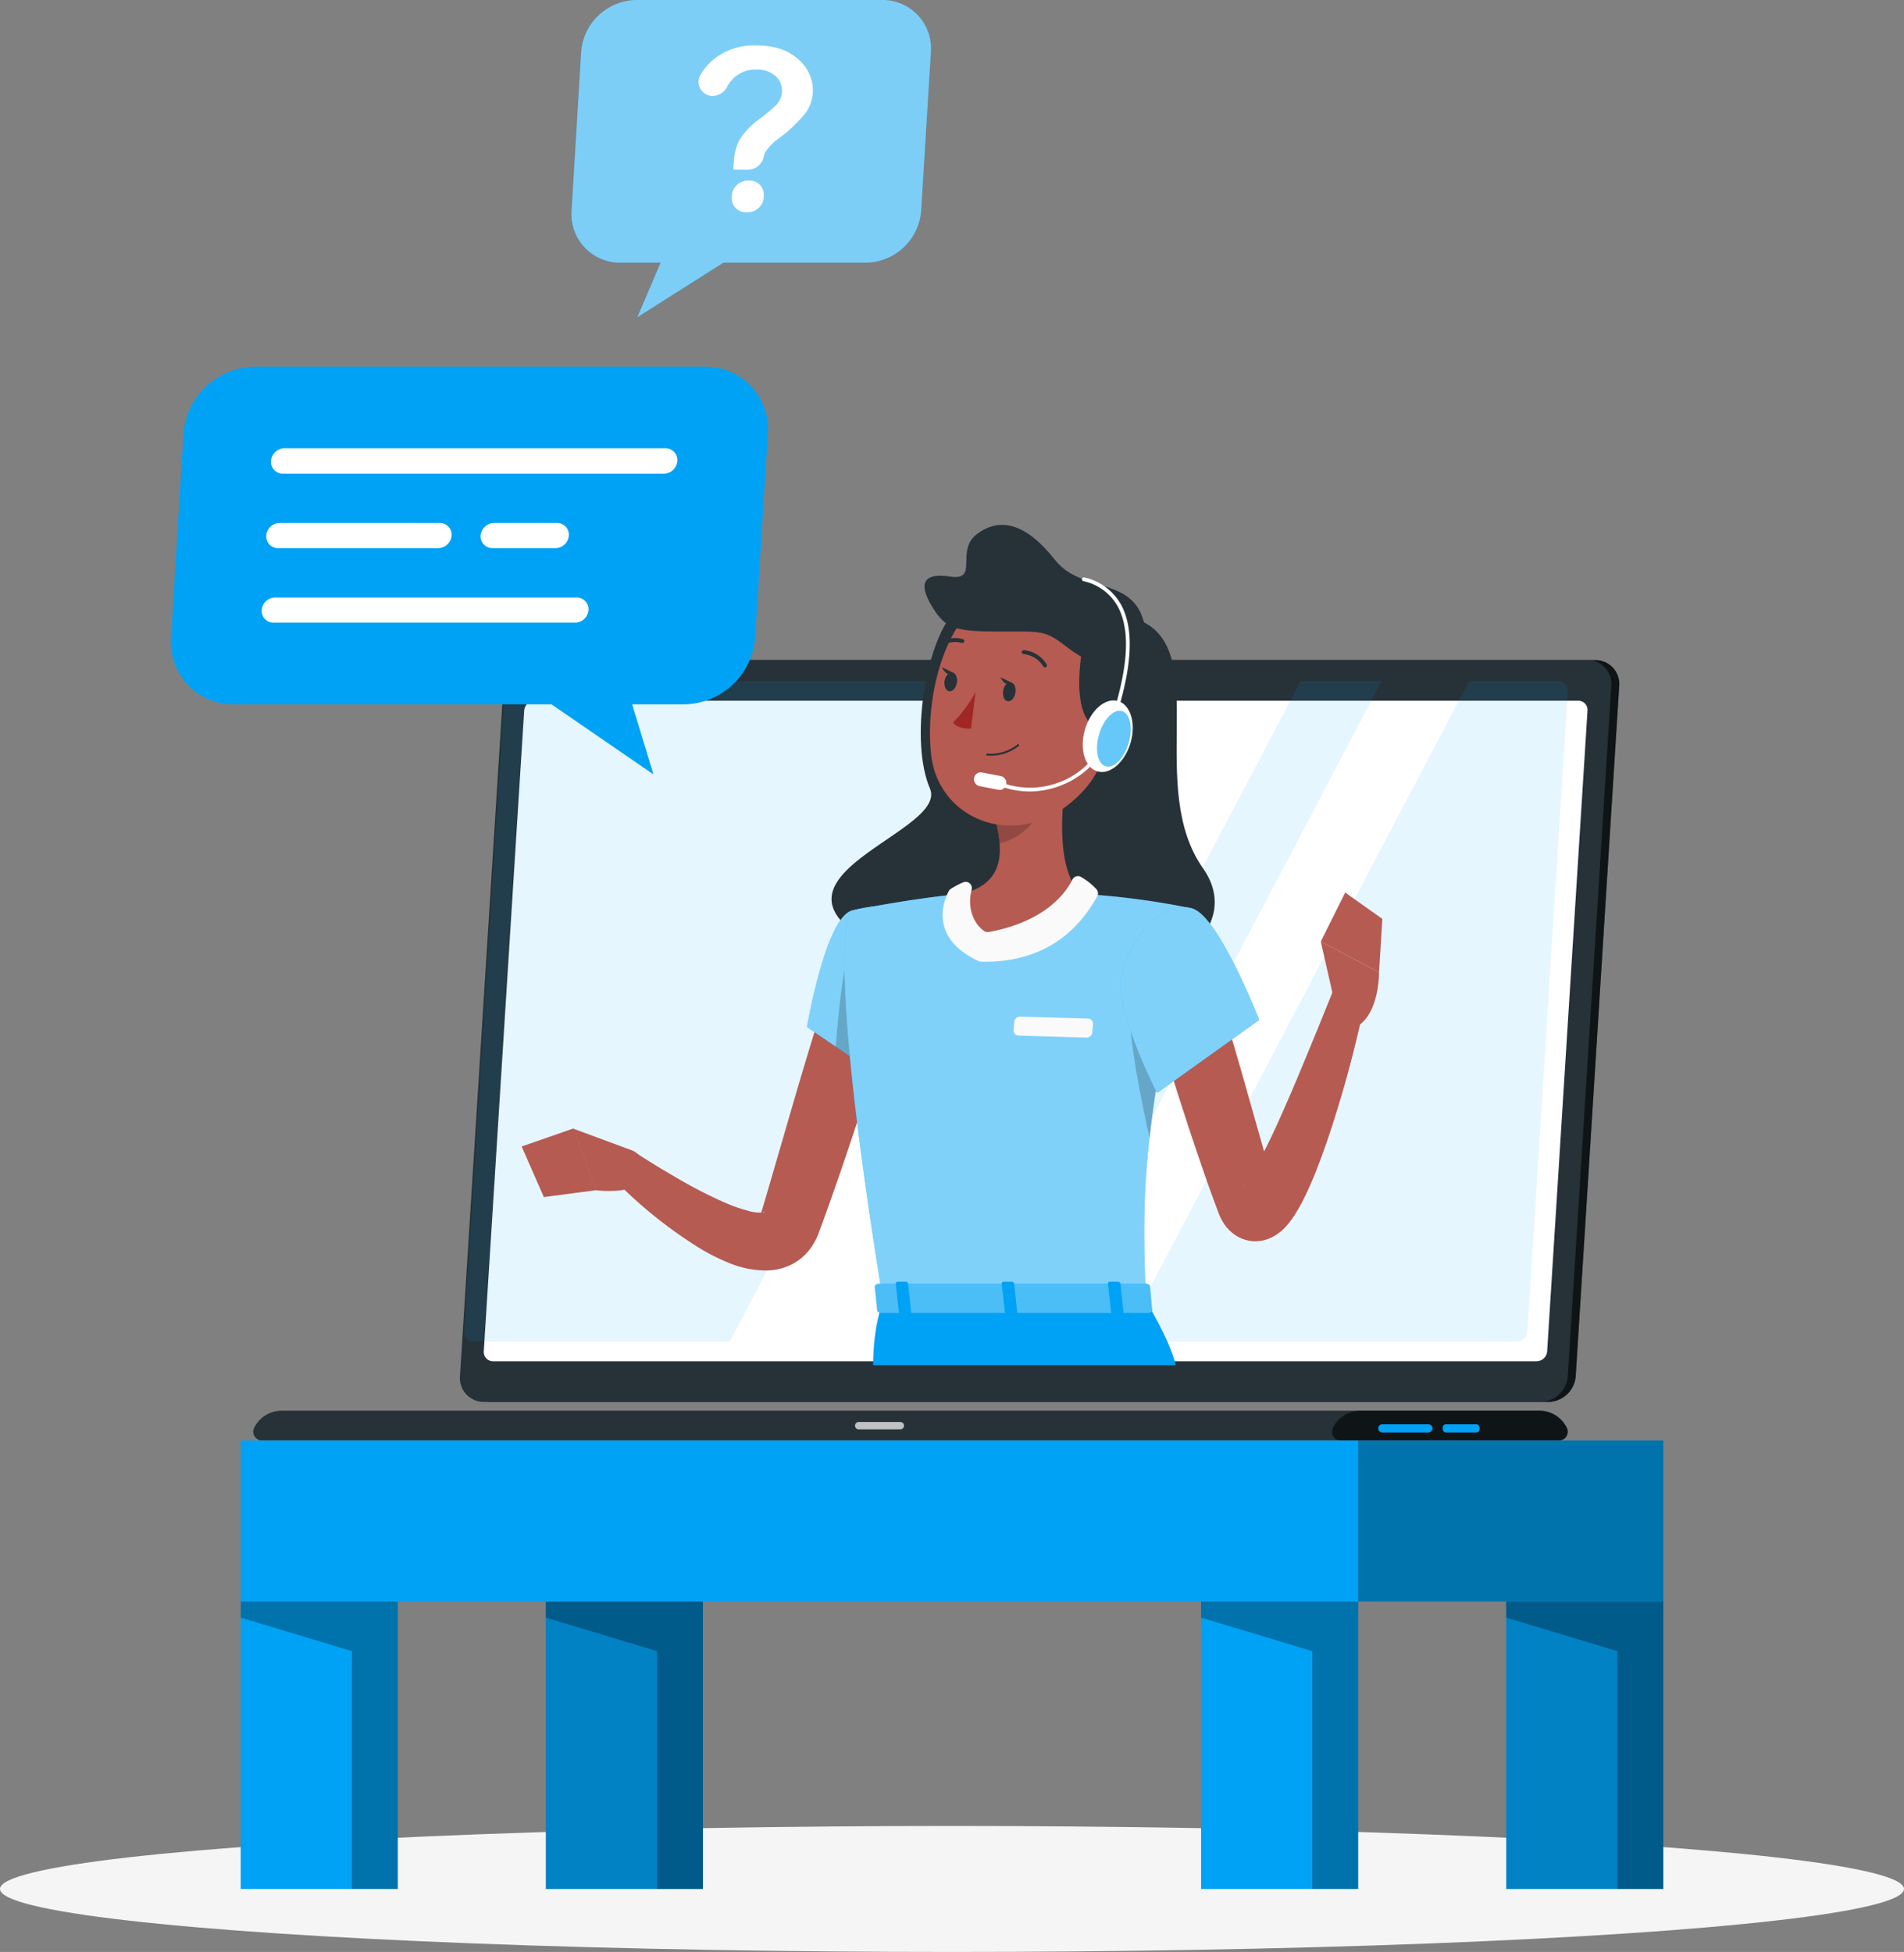 <svg xmlns="http://www.w3.org/2000/svg" width="361.476" height="370.579" viewBox="0 0 361.476 370.579">
  <rect x="0" y="0" width="361.476" height="370.579" fill="#808080" stroke="none"/>
  <g id="Group_4169" data-name="Group 4169" transform="translate(-4207.929 -762.176)">
    <g id="Group_4152" data-name="Group 4152" transform="translate(4256.006 887.496)">
      <path id="Path_35675" data-name="Path 35675" d="M373.469,318.962H172.844a4.522,4.522,0,0,1-4.543-4.86l8.263-131.112a5.283,5.283,0,0,1,5.167-4.86H382.344a4.522,4.522,0,0,1,4.543,4.86L378.625,314.1A5.283,5.283,0,0,1,373.469,318.962Z" transform="translate(-127.554 -178.13)" fill="#263238"/>
      <path id="Path_35676" data-name="Path 35676" d="M373.469,318.962H172.844a4.522,4.522,0,0,1-4.543-4.86l8.263-131.112a5.283,5.283,0,0,1,5.167-4.86H382.344a4.522,4.522,0,0,1,4.543,4.86L378.625,314.1A5.283,5.283,0,0,1,373.469,318.962Z" transform="translate(-127.554 -178.13)" opacity="0.6"/>
      <path id="Path_35677" data-name="Path 35677" d="M372.049,318.962H171.435a4.522,4.522,0,0,1-4.554-4.86l8.263-131.112a5.283,5.283,0,0,1,5.167-4.86H380.924a4.512,4.512,0,0,1,4.543,4.86L377.2,314.1A5.283,5.283,0,0,1,372.049,318.962Z" transform="translate(-127.634 -178.13)" fill="#263238"/>
      <path id="Path_35678" data-name="Path 35678" d="M373.9,313H135.182a5.822,5.822,0,0,0-5.283,3.265,1.669,1.669,0,0,0,1.532,2.388H377.594a1.669,1.669,0,0,0,1.532-2.388A5.8,5.8,0,0,0,373.9,313Z" transform="translate(-129.736 -170.498)" fill="#263238"/>
      <path id="Path_35679" data-name="Path 35679" d="M362.927,313H328.979a5.79,5.79,0,0,0-5.23,3.265,1.669,1.669,0,0,0,1.521,2.388h41.355a1.669,1.669,0,0,0,1.532-2.388A5.8,5.8,0,0,0,362.927,313Z" transform="translate(-118.767 -170.498)" opacity="0.6"/>
      <path id="Path_35680" data-name="Path 35680" d="M341.41,316.983h-8.77a.771.771,0,0,1-.761-.771h0a.771.771,0,0,1,.761-.771h8.77a.771.771,0,0,1,.771.771h0A.771.771,0,0,1,341.41,316.983Z" transform="translate(-118.297 -170.36)" fill="#00a2f5"/>
      <rect id="Rectangle_263" data-name="Rectangle 263" width="7.005" height="1.543" rx="0.6" transform="translate(225.818 145.08)" fill="#00a2f5"/>
      <path id="Path_35682" data-name="Path 35682" d="M171.16,308.955l7.671-121.645a2.039,2.039,0,0,1,2.007-1.881h198.1a1.743,1.743,0,0,1,1.765,1.881l-7.66,121.645a2.05,2.05,0,0,1-2.018,1.881H172.935a1.765,1.765,0,0,1-1.775-1.881Z" transform="translate(-127.392 -177.717)" fill="#fff"/>
      <path id="Path_35683" data-name="Path 35683" d="M284.056,181.88,218.072,307.3H169.4a1.754,1.754,0,0,1-1.775-1.891l7.671-121.634a2.05,2.05,0,0,1,2.007-1.891Z" transform="translate(-127.593 -177.918)" fill="#00a2f5" opacity="0.1"/>
      <path id="Path_35684" data-name="Path 35684" d="M336.868,181.88,270.884,307.3H255.5L321.484,181.88Z" transform="translate(-122.619 -177.918)" fill="#00a2f5" opacity="0.1"/>
      <path id="Path_35685" data-name="Path 35685" d="M370.476,183.771l-7.671,121.634A2.039,2.039,0,0,1,360.8,307.3H285.78L351.764,181.88h16.905a1.765,1.765,0,0,1,1.807,1.891Z" transform="translate(-120.906 -177.918)" fill="#00a2f5" opacity="0.1"/>
    </g>
    <g id="freepik--Shadow--inject-36" transform="translate(4207.929 1108.833)">
      <ellipse id="freepik--path--inject-36" cx="180.738" cy="11.961" rx="180.738" ry="11.961" fill="#f5f5f5"/>
    </g>
    <g id="freepik--Table--inject-36" transform="translate(4253.626 1035.651)">
      <rect id="Rectangle_255" data-name="Rectangle 255" width="270.073" height="30.575" fill="#00a2f5"/>
      <rect id="Rectangle_256" data-name="Rectangle 256" width="57.933" height="30.575" transform="translate(212.149)" opacity="0.3"/>
      <rect id="Rectangle_257" data-name="Rectangle 257" width="29.819" height="54.568" transform="translate(0 30.575)" fill="#00a2f5"/>
      <path id="Path_35671" data-name="Path 35671" d="M94.72,353.49v3.052l21.114,6.374v45.141h8.7V353.49Z" transform="translate(-94.711 -322.915)" opacity="0.3"/>
      <rect id="Rectangle_258" data-name="Rectangle 258" width="29.819" height="54.568" transform="translate(240.263 30.575)" fill="#00a2f5"/>
      <rect id="Rectangle_259" data-name="Rectangle 259" width="29.819" height="54.568" transform="translate(240.263 30.575)" opacity="0.2"/>
      <path id="Path_35672" data-name="Path 35672" d="M371,353.49v3.052l21.123,6.374v45.141h8.7V353.49Z" transform="translate(-130.737 -322.915)" opacity="0.3"/>
      <rect id="Rectangle_260" data-name="Rectangle 260" width="29.819" height="54.568" transform="translate(182.33 30.575)" fill="#00a2f5"/>
      <path id="Path_35673" data-name="Path 35673" d="M304.38,353.49v3.052l21.123,6.374v45.141h8.7V353.49Z" transform="translate(-122.05 -322.915)" opacity="0.3"/>
      <rect id="Rectangle_261" data-name="Rectangle 261" width="29.819" height="54.568" transform="translate(57.933 30.575)" fill="#00a2f5"/>
      <rect id="Rectangle_262" data-name="Rectangle 262" width="29.819" height="54.568" transform="translate(57.933 30.575)" opacity="0.2"/>
      <path id="Path_35674" data-name="Path 35674" d="M161.33,353.49v3.052l21.123,6.374v45.141h8.7V353.49Z" transform="translate(-103.397 -322.915)" opacity="0.3"/>
    </g>
    <g id="freepik--Chat--inject-36" transform="translate(4240.372 762.176)">
      <path id="Path_35725" data-name="Path 35725" d="M115.849,148.09h85.584a11.813,11.813,0,0,1,11.9,12.679L210.942,199.5a13.736,13.736,0,0,1-13.461,12.679H187.57l4.047,13.3-19.357-13.3H111.929a11.813,11.813,0,0,1-11.9-12.679l2.367-38.734a13.736,13.736,0,0,1,13.45-12.679Z" transform="translate(-100 -78.461)" fill="#00a2f5"/>
      <path id="Path_35726" data-name="Path 35726" d="M192.574,167.547H120.2a2.219,2.219,0,0,1-2.2-2.42h0a2.578,2.578,0,0,1,2.525-2.388h72.387a2.229,2.229,0,0,1,2.219,2.388h0A2.568,2.568,0,0,1,192.574,167.547Z" transform="translate(-98.982 -77.632)" fill="#fff"/>
      <path id="Path_35727" data-name="Path 35727" d="M149.747,180.936H119.38a2.229,2.229,0,0,1-2.24-2.388h0a2.578,2.578,0,0,1,2.536-2.388h30.4a2.229,2.229,0,0,1,2.251,2.388h0A2.589,2.589,0,0,1,149.747,180.936Z" transform="translate(-99.03 -76.872)" fill="#fff"/>
      <path id="Path_35728" data-name="Path 35728" d="M175.817,194.326H118.56a2.229,2.229,0,0,1-2.24-2.388h0a2.568,2.568,0,0,1,2.536-2.388h57.256a2.219,2.219,0,0,1,2.24,2.388h0A2.578,2.578,0,0,1,175.817,194.326Z" transform="translate(-99.077 -76.114)" fill="#fff"/>
      <path id="Path_35729" data-name="Path 35729" d="M169.871,180.936H157.9a2.229,2.229,0,0,1-2.24-2.388h0a2.589,2.589,0,0,1,2.536-2.388h11.961a2.219,2.219,0,0,1,2.24,2.388h0A2.578,2.578,0,0,1,169.871,180.936Z" transform="translate(-96.85 -76.872)" fill="#fff"/>
      <path id="Path_35730" data-name="Path 35730" d="M230.948,82.19H184.289a10.661,10.661,0,0,0-10.471,9.858L172,122.2a9.2,9.2,0,0,0,9.266,9.858h7.639l-4.417,10.355,16.335-10.355h27.07a10.661,10.661,0,0,0,10.471-9.858l1.849-30.155a9.2,9.2,0,0,0-9.266-9.858Z" transform="translate(-95.927 -82.19)" fill="#00a2f5"/>
      <g id="Group_4093" data-name="Group 4093" transform="translate(76.051 0)" opacity="0.5">
        <path id="Path_35731" data-name="Path 35731" d="M230.948,82.19H184.289a10.661,10.661,0,0,0-10.471,9.858L172,122.2a9.2,9.2,0,0,0,9.266,9.858h7.639l-4.417,10.355,16.335-10.355h27.07a10.661,10.661,0,0,0,10.471-9.858l1.849-30.155a9.2,9.2,0,0,0-9.266-9.858Z" transform="translate(-171.978 -82.19)" fill="#fafafa"/>
      </g>
      <path id="Path_35732" data-name="Path 35732" d="M207.161,111.6a3.054,3.054,0,0,1-2.958,2.335h-2.758c0-.782.063-1.257.074-1.426a9.911,9.911,0,0,1,1.141-4.364,14.592,14.592,0,0,1,3.74-3.846,28.725,28.725,0,0,0,3.318-2.811,3.973,3.973,0,0,0,.93-2.3,3.677,3.677,0,0,0-1.215-3.011,5.22,5.22,0,0,0-3.7-1.247,6,6,0,0,0-3.909,1.31,6.223,6.223,0,0,0-1.585,1.976,3.17,3.17,0,0,1-3.064,1.712h0a2.684,2.684,0,0,1-1.944-4.089,10.745,10.745,0,0,1,2.42-2.811,12.161,12.161,0,0,1,8.1-2.673c3.455,0,6.139.9,8.072,2.7a7.724,7.724,0,0,1,2.673,6.34,7.4,7.4,0,0,1-1.352,3.761,27.154,27.154,0,0,1-5.1,4.839,9.878,9.878,0,0,0-2.515,2.546,4.025,4.025,0,0,0-.37,1.057Zm-6.033,7.586v-.338a3.054,3.054,0,0,1,3.011-2.832h.38a2.641,2.641,0,0,1,2.673,2.832v.338a3.064,3.064,0,0,1-3.011,2.842h-.338a2.641,2.641,0,0,1-2.715-2.842Z" transform="translate(-94.634 -81.728)" fill="#fff"/>
    </g>
    <g id="Group_4168" data-name="Group 4168" transform="translate(4306.965 861.825)">
      <path id="Path_35681" data-name="Path 35681" d="M233.748,316.832h-7.9a.7.7,0,0,1-.7-.7h0a.7.7,0,0,1,.7-.7h7.9a.7.7,0,0,1,.7.7h0A.7.7,0,0,1,233.748,316.832Z" transform="translate(-161.855 -145.12)" fill="#fff" opacity="0.7"/>
      <path id="Path_35686" data-name="Path 35686" d="M275.5,181.937a1.392,1.392,0,0,1-1.363,1.287,1.192,1.192,0,0,1-1.2-1.287,1.382,1.382,0,0,1,1.363-1.287,1.191,1.191,0,0,1,1.2,1.287Z" transform="translate(-164.09 -138.818)" fill="#fff" opacity="0.4"/>
      <path id="Path_35687" data-name="Path 35687" d="M243.519,154.084c-5.214,5.967-8.226,24.26-4.366,33.259s-40.932,18.007-3.975,32.629S301.7,217.636,291,202.489s1.153-40.37-11.229-46.709C268.58,150,253.967,142.12,243.519,154.084Z" transform="translate(-161.636 -137.283)" fill="#263238"/>
      <path id="Path_35688" data-name="Path 35688" d="M230.421,231.474c-1.954,6.673-4.032,13.345-6.187,20.018s-4.394,13.269-6.768,19.894l-.906,2.5-.458,1.249-.143.372-.229.562c-.143.362-.362.753-.553,1.125a10.38,10.38,0,0,1-4.013,4.061,10.866,10.866,0,0,1-4.995,1.315,18.434,18.434,0,0,1-7.14-1.4,40.181,40.181,0,0,1-5.367-2.659,85.382,85.382,0,0,1-17.044-13.784l4.108-4.842c1.382.886,2.86,1.83,4.29,2.717s2.926,1.744,4.375,2.593a86.887,86.887,0,0,0,8.779,4.49,29.779,29.779,0,0,0,4.232,1.5,7.712,7.712,0,0,0,3.108.362c.267,0,.219-.153,0-.067s-.458.334-.467.305,0,0,0-.057a.124.124,0,0,0,0-.057l.076-.238.362-1.23.734-2.478,5.824-20.018q2.974-10.009,6.12-20.018Z" transform="translate(-159.586 -141.017)" fill="#b65b52"/>
      <path id="Path_35689" data-name="Path 35689" d="M180.077,261.1,169,257l4.394,11.706s7.817,1.125,10.848-2.984l-2.469-3.308A3.813,3.813,0,0,0,180.077,261.1Z" transform="translate(-159.229 -142.388)" fill="#b55b52"/>
      <path id="Path_35690" data-name="Path 35690" d="M158.75,260.4l4.213,9.6,10-1.316-4.4-11.706Z" transform="translate(-158.75 -142.387)" fill="#b55b52"/>
      <path id="Path_35691" data-name="Path 35691" d="M224.159,213.509c-5.071,1.287-8.579,22.134-8.579,22.134l13.965,9.532s13.345-21.028,9.485-26.6C234.931,212.737,231.547,211.631,224.159,213.509Z" transform="translate(-161.408 -140.315)" fill="#00a2f5"/>
      <path id="Path_35692" data-name="Path 35692" d="M224.159,213.509c-5.071,1.287-8.579,22.134-8.579,22.134l13.965,9.532s13.345-21.028,9.485-26.6C234.931,212.737,231.547,211.631,224.159,213.509Z" transform="translate(-161.408 -140.315)" fill="#fff" opacity="0.5"/>
      <path id="Path_35693" data-name="Path 35693" d="M223.969,221.5l10.838,2.507,1.039,10.61a122.368,122.368,0,0,1-6.072,10.934l-8.474-5.719C221.672,234.922,222.587,224.836,223.969,221.5Z" transform="translate(-161.675 -140.728)" opacity="0.2"/>
      <path id="Path_35694" data-name="Path 35694" d="M224.508,213.375s-5.862,2.059,5.872,74.181h49.912c-.839-20.314-.858-32.849,8.846-74.534a146.8,146.8,0,0,0-21.191-2.793c-8.4-.41-15.252-.677-22.668,0C235.547,211.116,224.508,213.375,224.508,213.375Z" transform="translate(-161.756 -140.181)" fill="#00a2f5"/>
      <path id="Path_35695" data-name="Path 35695" d="M224.508,213.375s-5.862,2.059,5.872,74.181h49.912c-.839-20.314-.858-32.849,8.846-74.534a146.8,146.8,0,0,0-21.191-2.793c-8.4-.41-15.252-.677-22.668,0C235.547,211.116,224.508,213.375,224.508,213.375Z" transform="translate(-161.756 -140.181)" fill="#fff" opacity="0.5"/>
      <path id="Path_35696" data-name="Path 35696" d="M280.055,233.48l6.444,5.491c-1.373,7.292-2.3,13.345-2.86,18.769C282.409,252.326,279.34,237.627,280.055,233.48Z" transform="translate(-164.417 -141.288)" opacity="0.2"/>
      <path id="Path_35697" data-name="Path 35697" d="M266.684,183.47c-1.43,7.292-2.86,20.657,2.25,25.528,0,0-4.766,10.924-17.4,10.924S246.265,209,246.265,209c8.131-1.906,7.921-7.979,6.511-13.641Z" transform="translate(-162.743 -138.95)" fill="#b55b52"/>
      <path id="Path_35698" data-name="Path 35698" d="M267.241,207.359c-1.2,2.431-5.071,7.988-15.881,9.971a1.2,1.2,0,0,1-.867-.172c-2.021-1.411-3.279-4.394-2.393-7.855a1.182,1.182,0,0,0-1.582-1.411,15.081,15.081,0,0,0-2.383,1.258,1.154,1.154,0,0,0-.391.439c-.791,1.487-3.994,8.77,5.672,13.26a1.45,1.45,0,0,0,.486.114c5.719.114,15.719-1.01,22.039-12.392a1.2,1.2,0,0,0-.1-1.315,12.314,12.314,0,0,0-2.926-2.355,1.163,1.163,0,0,0-1.668.458Z" transform="translate(-162.671 -140.037)" fill="#fafafa"/>
      <path id="Path_35699" data-name="Path 35699" d="M270.552,238.675l-12.869-.372a.953.953,0,0,1-.953-1.058l.124-1.592a1.106,1.106,0,0,1,1.115-.953l12.869.372a.953.953,0,0,1,.953,1.068l-.124,1.582A1.106,1.106,0,0,1,270.552,238.675Z" transform="translate(-163.331 -141.345)" fill="#fafafa"/>
      <path id="Path_35700" data-name="Path 35700" d="M261.436,188.56l-8.236,7.025a23.121,23.121,0,0,1,.705,4.023c3.1-.448,7.369-3.861,7.7-7.111a10.906,10.906,0,0,0-.172-3.937Z" transform="translate(-163.166 -139.188)" opacity="0.2"/>
      <path id="Path_35701" data-name="Path 35701" d="M276.1,168.021c-2.3,11.982-3.012,17.1-9.914,22.506-10.381,8.141-24.594,2.688-25.909-9.733-1.192-11.182,2.764-28.893,15.252-32.172a16.634,16.634,0,0,1,20.571,19.4Z" transform="translate(-162.553 -137.294)" fill="#b55b52"/>
      <path id="Path_35702" data-name="Path 35702" d="M270.677,159.328c-1.487,7.5-1.84,17.444,5.033,17.444s12.259-11.7,6.33-20.857S271.544,154.9,270.677,159.328Z" transform="translate(-163.942 -137.466)" fill="#263238"/>
      <path id="Path_35703" data-name="Path 35703" d="M281.113,159.552c0,8.16-10.276,4.128-14.823.61s-4.766-3.136-13.193-3.146-10.114-.591-12.6-4.614-2.259-6.673,3.346-5.824.9-4.871,5.071-8.045,9.123-2.374,14.832,4.871S281.113,145.416,281.113,159.552Z" transform="translate(-162.502 -136.766)" fill="#263238"/>
      <ellipse id="Ellipse_135" data-name="Ellipse 135" cx="6.959" cy="4.509" rx="6.959" ry="4.509" transform="translate(104.984 45.529) rotate(-73.66)" fill="#fff"/>
      <path id="Path_35704" data-name="Path 35704" d="M259.674,187.867a16.3,16.3,0,0,1-6.432-1.324.353.353,0,0,1-.193-.468.372.372,0,0,1,.477-.191,15.586,15.586,0,0,0,12.135.067,15.166,15.166,0,0,0,8.312-8.341c2.86-8.188,5.777-18.407,2.4-24.784a9.809,9.809,0,0,0-6.577-4.89.36.36,0,1,1,.181-.7A10.533,10.533,0,0,1,277,152.482c3.508,6.587.581,17.006-2.364,25.347a15.91,15.91,0,0,1-8.741,8.751A16.492,16.492,0,0,1,259.674,187.867Z" transform="translate(-163.158 -137.255)" fill="#fff"/>
      <path id="Path_35705" data-name="Path 35705" d="M279.355,179.919c-.848,2.86-2.793,4.871-4.347,4.423s-2.126-3.174-1.277-6.072,2.793-4.881,4.347-4.423S280.2,177.021,279.355,179.919Z" transform="translate(-164.108 -138.496)" fill="#00a2f5" opacity="0.6"/>
      <rect id="Rectangle_264" data-name="Rectangle 264" width="6.225" height="2.64" rx="1.27" transform="translate(86.146 46.759) rotate(10.92)" fill="#fff"/>
      <path id="Path_35706" data-name="Path 35706" d="M248.959,170.05a26.419,26.419,0,0,1-4.309,5.815c1.134,1.382,3.422,1.115,3.422,1.115Z" transform="translate(-162.767 -138.322)" fill="#a02724"/>
      <path id="Path_35707" data-name="Path 35707" d="M251.375,182.594h.086a8.579,8.579,0,0,0,6.005-1.83.191.191,0,0,0,0-.267.181.181,0,0,0-.257,0,8.264,8.264,0,0,1-5.719,1.744.181.181,0,0,0-.21.162.191.191,0,0,0,.1.191Z" transform="translate(-163.076 -138.808)" fill="#263238"/>
      <path id="Path_35708" data-name="Path 35708" d="M262.611,164.942a.362.362,0,0,0,.353,0,.381.381,0,0,0,.114-.515,5.6,5.6,0,0,0-4.337-2.707.381.381,0,0,0-.381.372.372.372,0,0,0,.362.372,4.871,4.871,0,0,1,3.727,2.364A.371.371,0,0,0,262.611,164.942Z" transform="translate(-163.408 -137.933)" fill="#263238"/>
      <path id="Path_35709" data-name="Path 35709" d="M256.974,170.122c-.162.953-.82,1.687-1.468,1.582s-1.02-.953-.858-1.983.829-1.687,1.468-1.582S257.146,169.14,256.974,170.122Z" transform="translate(-163.233 -138.232)" fill="#263238"/>
      <path id="Path_35710" data-name="Path 35710" d="M245.314,168.142c-.162.953-.82,1.687-1.468,1.582s-1.02-1-.858-1.983.829-1.7,1.468-1.582S245.486,167.151,245.314,168.142Z" transform="translate(-162.687 -138.14)" fill="#263238"/>
      <path id="Path_35711" data-name="Path 35711" d="M244.71,166.217l-2.25-1.087S243.356,167.179,244.71,166.217Z" transform="translate(-162.664 -138.092)" fill="#263238"/>
      <path id="Path_35712" data-name="Path 35712" d="M256.37,168.2l-2.25-1.077S255.016,169.169,256.37,168.2Z" transform="translate(-163.209 -138.185)" fill="#263238"/>
      <path id="Path_35713" data-name="Path 35713" d="M241.459,161.178a.372.372,0,0,0,.381,0,4.766,4.766,0,0,1,4.309-.953.374.374,0,0,0,.248-.705,5.529,5.529,0,0,0-5,1.029.353.353,0,0,0-.067.515A.3.3,0,0,0,241.459,161.178Z" transform="translate(-162.607 -137.82)" fill="#263238"/>
      <path id="Path_35714" data-name="Path 35714" d="M228.75,303.524s-.133-6.825,1.906-12.154h49.9s4.49,7.245,5.653,12.154Z" transform="translate(-162.023 -143.995)" fill="#00a2f5"/>
      <path id="Path_35715" data-name="Path 35715" d="M281.327,288.281l.391,4.461c.181.353-.229.705-.81.705H230.386c-.448,0-.82-.219-.848-.505l-.458-4.471c0-.305.362-.572.858-.572H280.46A.953.953,0,0,1,281.327,288.281Z" transform="translate(-162.039 -143.832)" fill="#00a2f5"/>
      <path id="Path_35716" data-name="Path 35716" d="M281.327,288.281l.391,4.461c.181.353-.229.705-.81.705H230.386c-.448,0-.82-.219-.848-.505l-.458-4.471c0-.305.362-.572.858-.572H280.46A.953.953,0,0,1,281.327,288.281Z" transform="translate(-162.039 -143.832)" fill="#fafafa" opacity="0.3"/>
      <path id="Path_35717" data-name="Path 35717" d="M276.7,293.905h1.354c.276,0,.477-.133.458-.305l-.629-5.805c0-.172-.257-.3-.524-.3h-1.382c-.276,0-.477.133-.458.3l.629,5.805A.56.56,0,0,0,276.7,293.905Z" transform="translate(-164.21 -143.813)" fill="#00a2f5"/>
      <path id="Path_35718" data-name="Path 35718" d="M234.413,293.905h1.354c.267,0,.477-.133.458-.305l-.639-5.805c0-.172-.248-.3-.524-.3h-1.354c-.267,0-.477.133-.458.3l.639,5.805C233.908,293.772,234.146,293.905,234.413,293.905Z" transform="translate(-162.234 -143.813)" fill="#00a2f5"/>
      <path id="Path_35719" data-name="Path 35719" d="M255.561,293.905h1.315c.267,0,.477-.133.458-.305l-.639-5.805c0-.172-.257-.3-.524-.3h-1.354c-.267,0-.477.133-.458.3L255,293.6A.575.575,0,0,0,255.561,293.905Z" transform="translate(-163.221 -143.813)" fill="#00a2f5"/>
      <path id="Path_35720" data-name="Path 35720" d="M296.256,228q3.289,10.676,6.32,21.467l3.041,10.733,1.516,5.338.381,1.315.191.658.048.153h0l-.152-.238a3.812,3.812,0,0,0-.877-.9,4.767,4.767,0,0,0-2.555-.906,4.28,4.28,0,0,0-2.021.4c-.686.372-.62.458-.562.391a3.156,3.156,0,0,0,.438-.467,17.267,17.267,0,0,0,1.239-1.763c.839-1.373,1.668-2.917,2.45-4.5,1.621-3.165,3.079-6.52,4.556-9.895s2.86-6.787,4.29-10.228,2.793-6.9,4.2-10.314l6.091,1.811c-1.582,7.435-3.432,14.737-5.72,22.01-1.125,3.651-2.373,7.264-3.813,10.924-.744,1.83-1.535,3.66-2.517,5.557a28.276,28.276,0,0,1-1.754,2.974,14.064,14.064,0,0,1-1.335,1.7,8.875,8.875,0,0,1-2.764,2.107,7.063,7.063,0,0,1-3.374.705,6.949,6.949,0,0,1-3.813-1.4,7.864,7.864,0,0,1-1.8-1.907,10.361,10.361,0,0,1-.81-1.478c-.086-.21-.181-.429-.248-.62l-.181-.467-.248-.677-.5-1.344c-.648-1.783-1.306-3.565-1.906-5.348-1.22-3.565-2.44-7.121-3.584-10.7q-3.508-10.714-6.539-21.534Z" transform="translate(-164.604 -141.032)" fill="#b65b52"/>
      <path id="Path_35721" data-name="Path 35721" d="M291.708,213.167c5,1.516,12.659,21.143,12.659,21.143l-19.4,13.87s-8.722-16.777-6.625-23.24C280.536,218.209,286.008,211.432,291.708,213.167Z" transform="translate(-164.327 -140.325)" fill="#00a2f5"/>
      <path id="Path_35722" data-name="Path 35722" d="M291.708,213.167c5,1.516,12.659,21.143,12.659,21.143l-19.4,13.87s-8.722-16.777-6.625-23.24C280.536,218.209,286.008,211.432,291.708,213.167Z" transform="translate(-164.327 -140.325)" fill="#fff" opacity="0.5"/>
      <path id="Path_35723" data-name="Path 35723" d="M320.57,231.475l-2.66-11.725,11.058,5.834s.134,7.893-4.328,10.381Z" transform="translate(-166.192 -140.646)" fill="#b55b52"/>
      <path id="Path_35724" data-name="Path 35724" d="M322.543,209.99l7.054,5-.629,10.133-11.058-5.834Z" transform="translate(-166.192 -140.19)" fill="#b55b52"/>
    </g>
  </g>
</svg>
